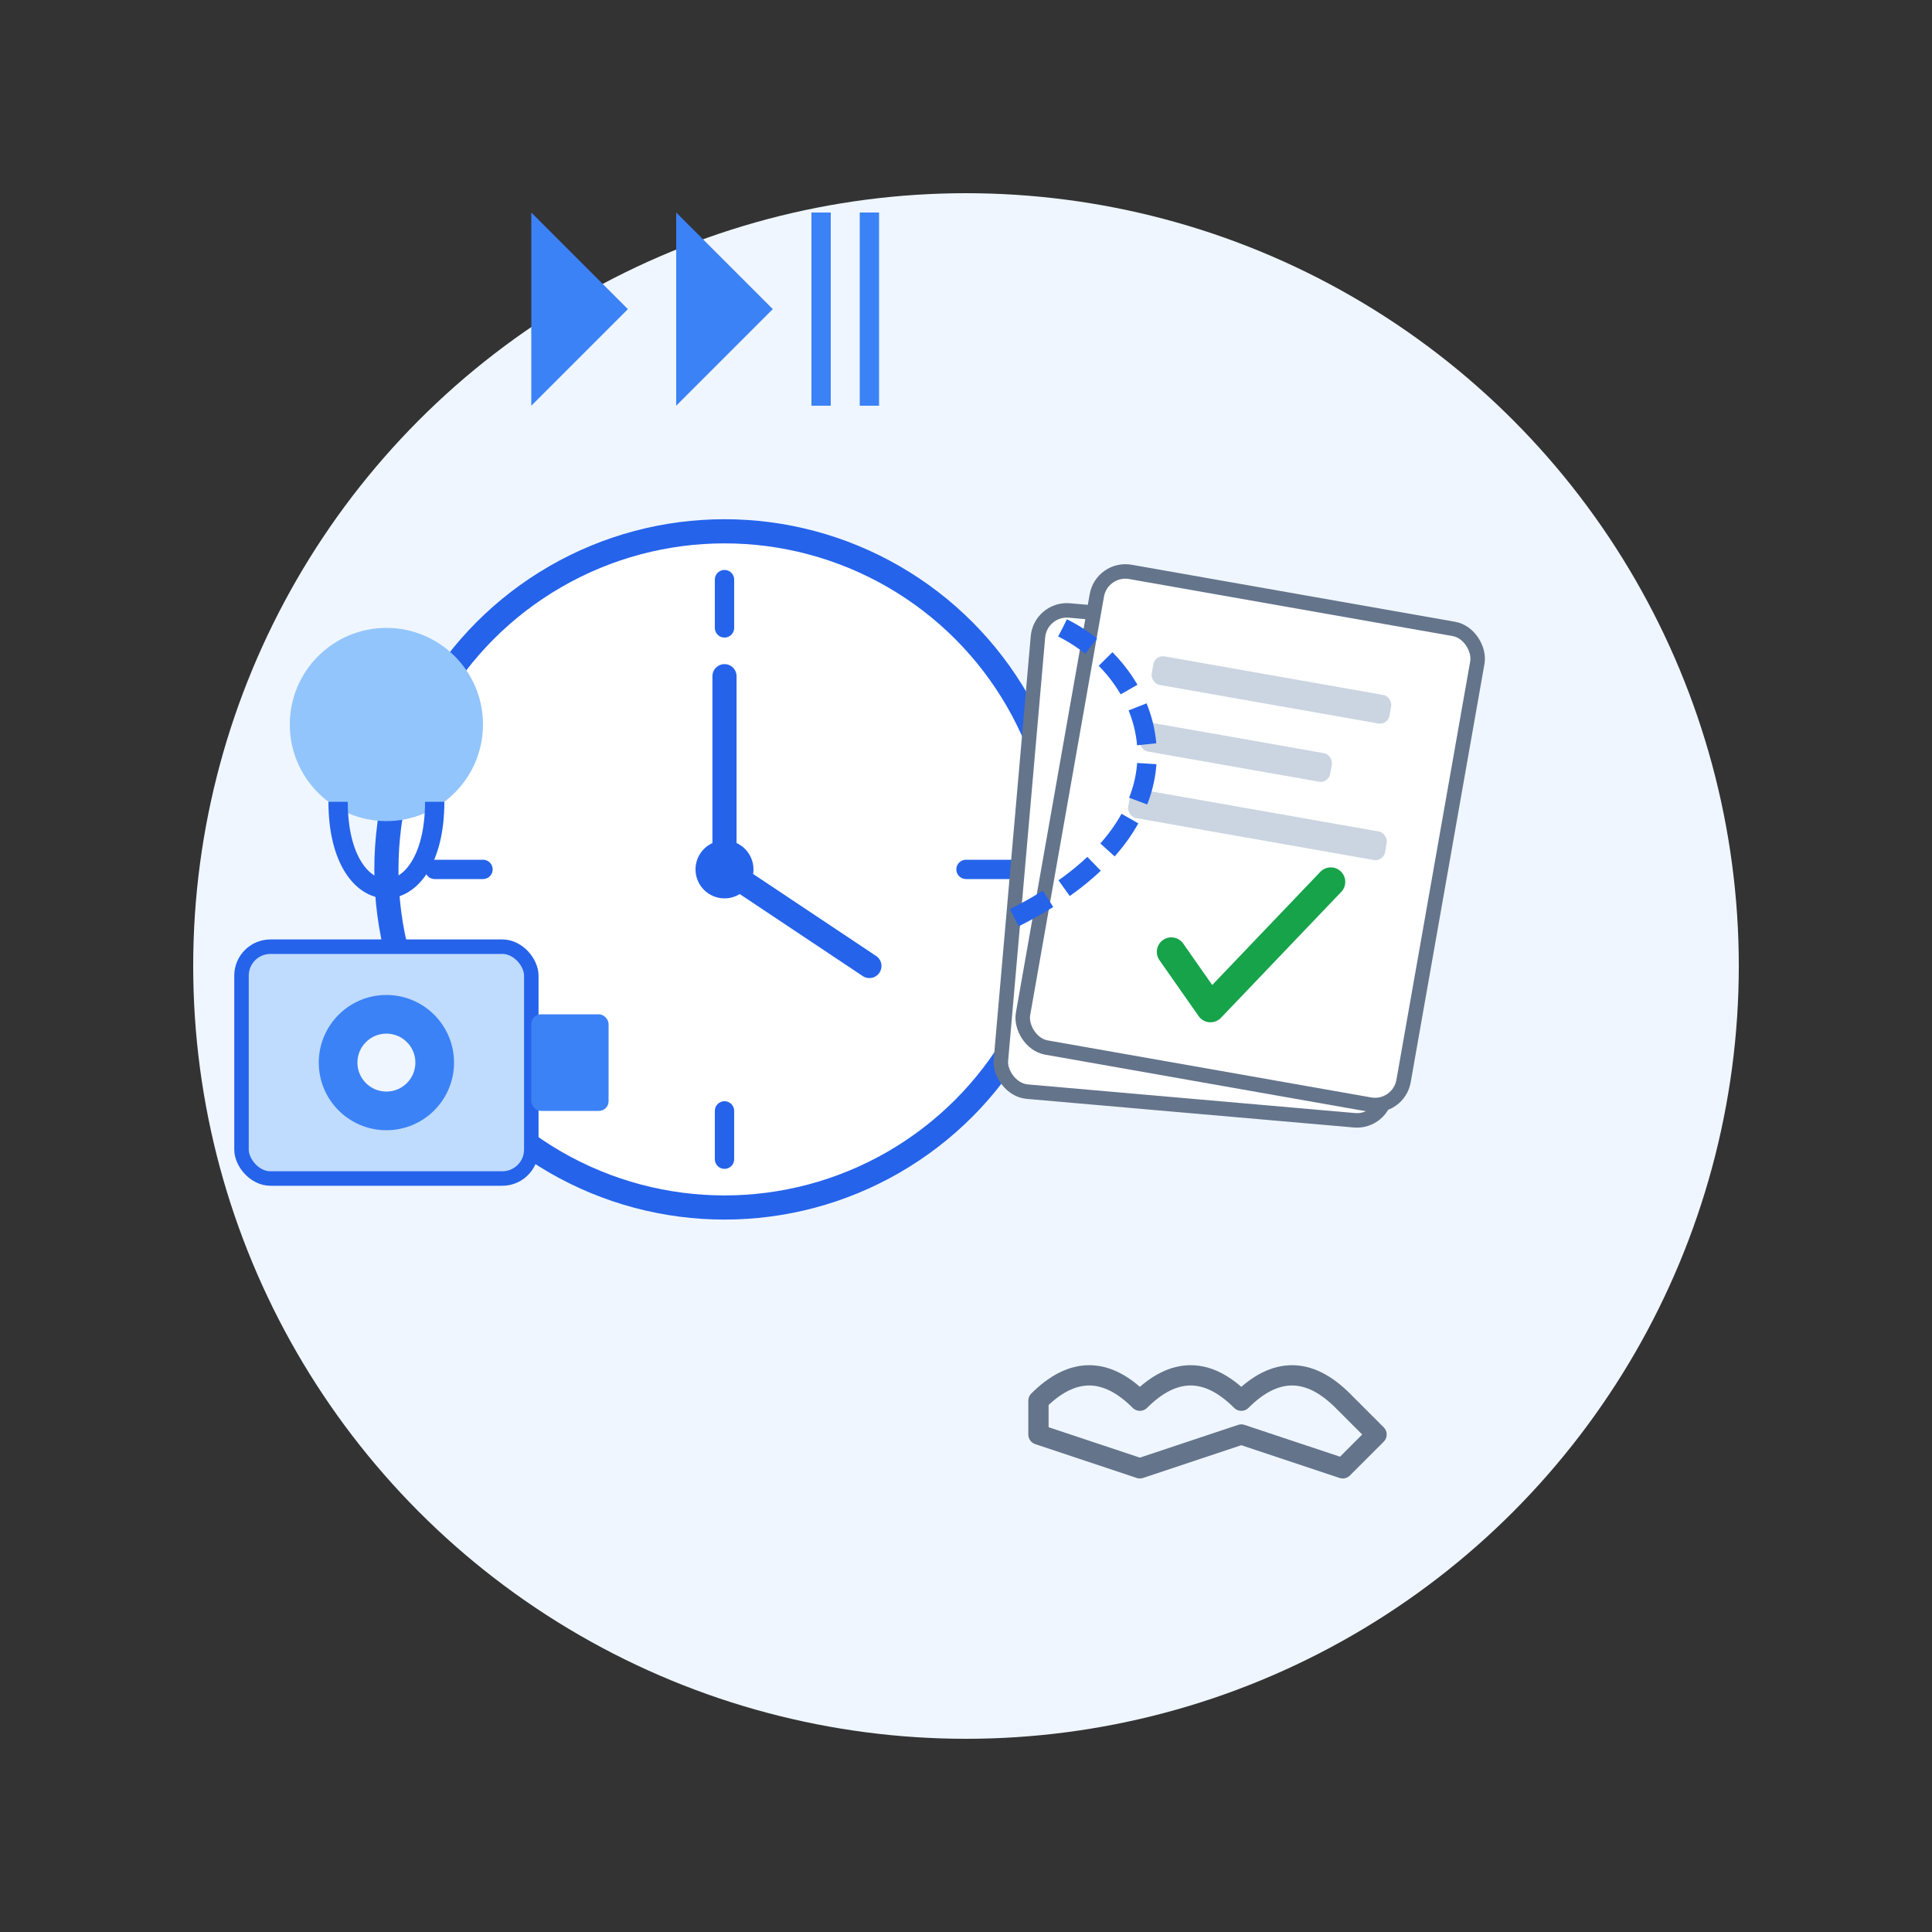 <svg xmlns="http://www.w3.org/2000/svg" viewBox="0 0 200 200">
  <rect x="0" y="0" width="200" height="200" fill="#333333" stroke="none"/>
  <!-- Background Circle -->
  <circle cx="100" cy="100" r="80" fill="#eff6ff" />
  
  <!-- Clock Element (Time Saving) -->
  <g transform="translate(75, 90)">
    <circle cx="0" cy="0" r="35" fill="white" stroke="#2563eb" stroke-width="2.5" />
    <circle cx="0" cy="0" r="3" fill="#2563eb" />
    <!-- Clock Hands -->
    <line x1="0" y1="0" x2="0" y2="-20" stroke="#2563eb" stroke-width="2.5" stroke-linecap="round" />
    <line x1="0" y1="0" x2="15" y2="10" stroke="#2563eb" stroke-width="2.5" stroke-linecap="round" />
    <!-- Clock Markers -->
    <line x1="0" y1="-30" x2="0" y2="-25" stroke="#2563eb" stroke-width="2" stroke-linecap="round" />
    <line x1="30" y1="0" x2="25" y2="0" stroke="#2563eb" stroke-width="2" stroke-linecap="round" />
    <line x1="0" y1="30" x2="0" y2="25" stroke="#2563eb" stroke-width="2" stroke-linecap="round" />
    <line x1="-30" y1="0" x2="-25" y2="0" stroke="#2563eb" stroke-width="2" stroke-linecap="round" />
  </g>
  
  <!-- Fast Forward Symbol -->
  <g transform="translate(75, 32)">
    <path d="M-10,0 L-20,10 L-20,-10 Z" fill="#3b82f6" />
    <path d="M5,0 L-5,10 L-5,-10 Z" fill="#3b82f6" />
    <path d="M10,0 L10,10 L10,-10 Z M15,0 L15,10 L15,-10 Z" fill="#3b82f6" stroke="#3b82f6" stroke-width="2" />
  </g>
  
  <!-- Documents/Paperwork (Being Handled) -->
  <g transform="translate(130, 95)">
    <!-- Stack of Papers -->
    <rect x="-25" y="-30" width="40" height="50" rx="3" ry="3" fill="white" stroke="#64748b" stroke-width="1.5" transform="rotate(5)" />
    <rect x="-22" y="-33" width="40" height="50" rx="3" ry="3" fill="white" stroke="#64748b" stroke-width="1.5" transform="rotate(10)" />
    
    <!-- Contract Lines -->
    <rect x="-15" y="-25" width="25" height="3" rx="1" ry="1" fill="#cbd5e1" transform="rotate(10)" />
    <rect x="-15" y="-18" width="20" height="3" rx="1" ry="1" fill="#cbd5e1" transform="rotate(10)" />
    <rect x="-15" y="-11" width="27" height="3" rx="1" ry="1" fill="#cbd5e1" transform="rotate(10)" />
    
    <!-- Checkmark on Document -->
    <path d="M-8,5 L-3,10 L7,-5" fill="none" stroke="#16a34a" stroke-width="3" stroke-linecap="round" stroke-linejoin="round" transform="rotate(10)" />
  </g>
  
  <!-- Content Creation Symbol -->
  <g transform="translate(40, 110)">
    <!-- Camera/Video Icon -->
    <rect x="-15" y="-12" width="30" height="24" rx="3" ry="3" fill="#bfdbfe" stroke="#2563eb" stroke-width="1.5" />
    <circle cx="0" cy="0" r="7" fill="#3b82f6" />
    <circle cx="0" cy="0" r="3" fill="#eff6ff" />
    <rect x="15" y="-5" width="8" height="10" rx="1" ry="1" fill="#3b82f6" />
  </g>
  
  <!-- Person (Creator) Silhouette -->
  <g transform="translate(40, 75)">
    <circle cx="0" cy="0" r="10" fill="#93c5fd" />
    <path d="M-5,8 C-5,20 5,20 5,8" fill="none" stroke="#2563eb" stroke-width="2" />
  </g>
  
  <!-- Arrow from Paperwork to Clock -->
  <path d="M105,95 C 125,85 120,70 110,65" fill="none" stroke="#2563eb" stroke-width="2" stroke-dasharray="4 2" />
  
  <!-- Handshake (Negotiations) -->
  <g transform="translate(125, 145) scale(0.7)">
    <path d="M-25,0 C-20,-5 -15,-5 -10,0 C-5,-5 0,-5 5,0 C10,-5 15,-5 20,0 L25,5 L20,10 L5,5 L-10,10 L-25,5 Z" fill="none" stroke="#64748b" stroke-width="3" stroke-linejoin="round" />
  </g>
</svg>